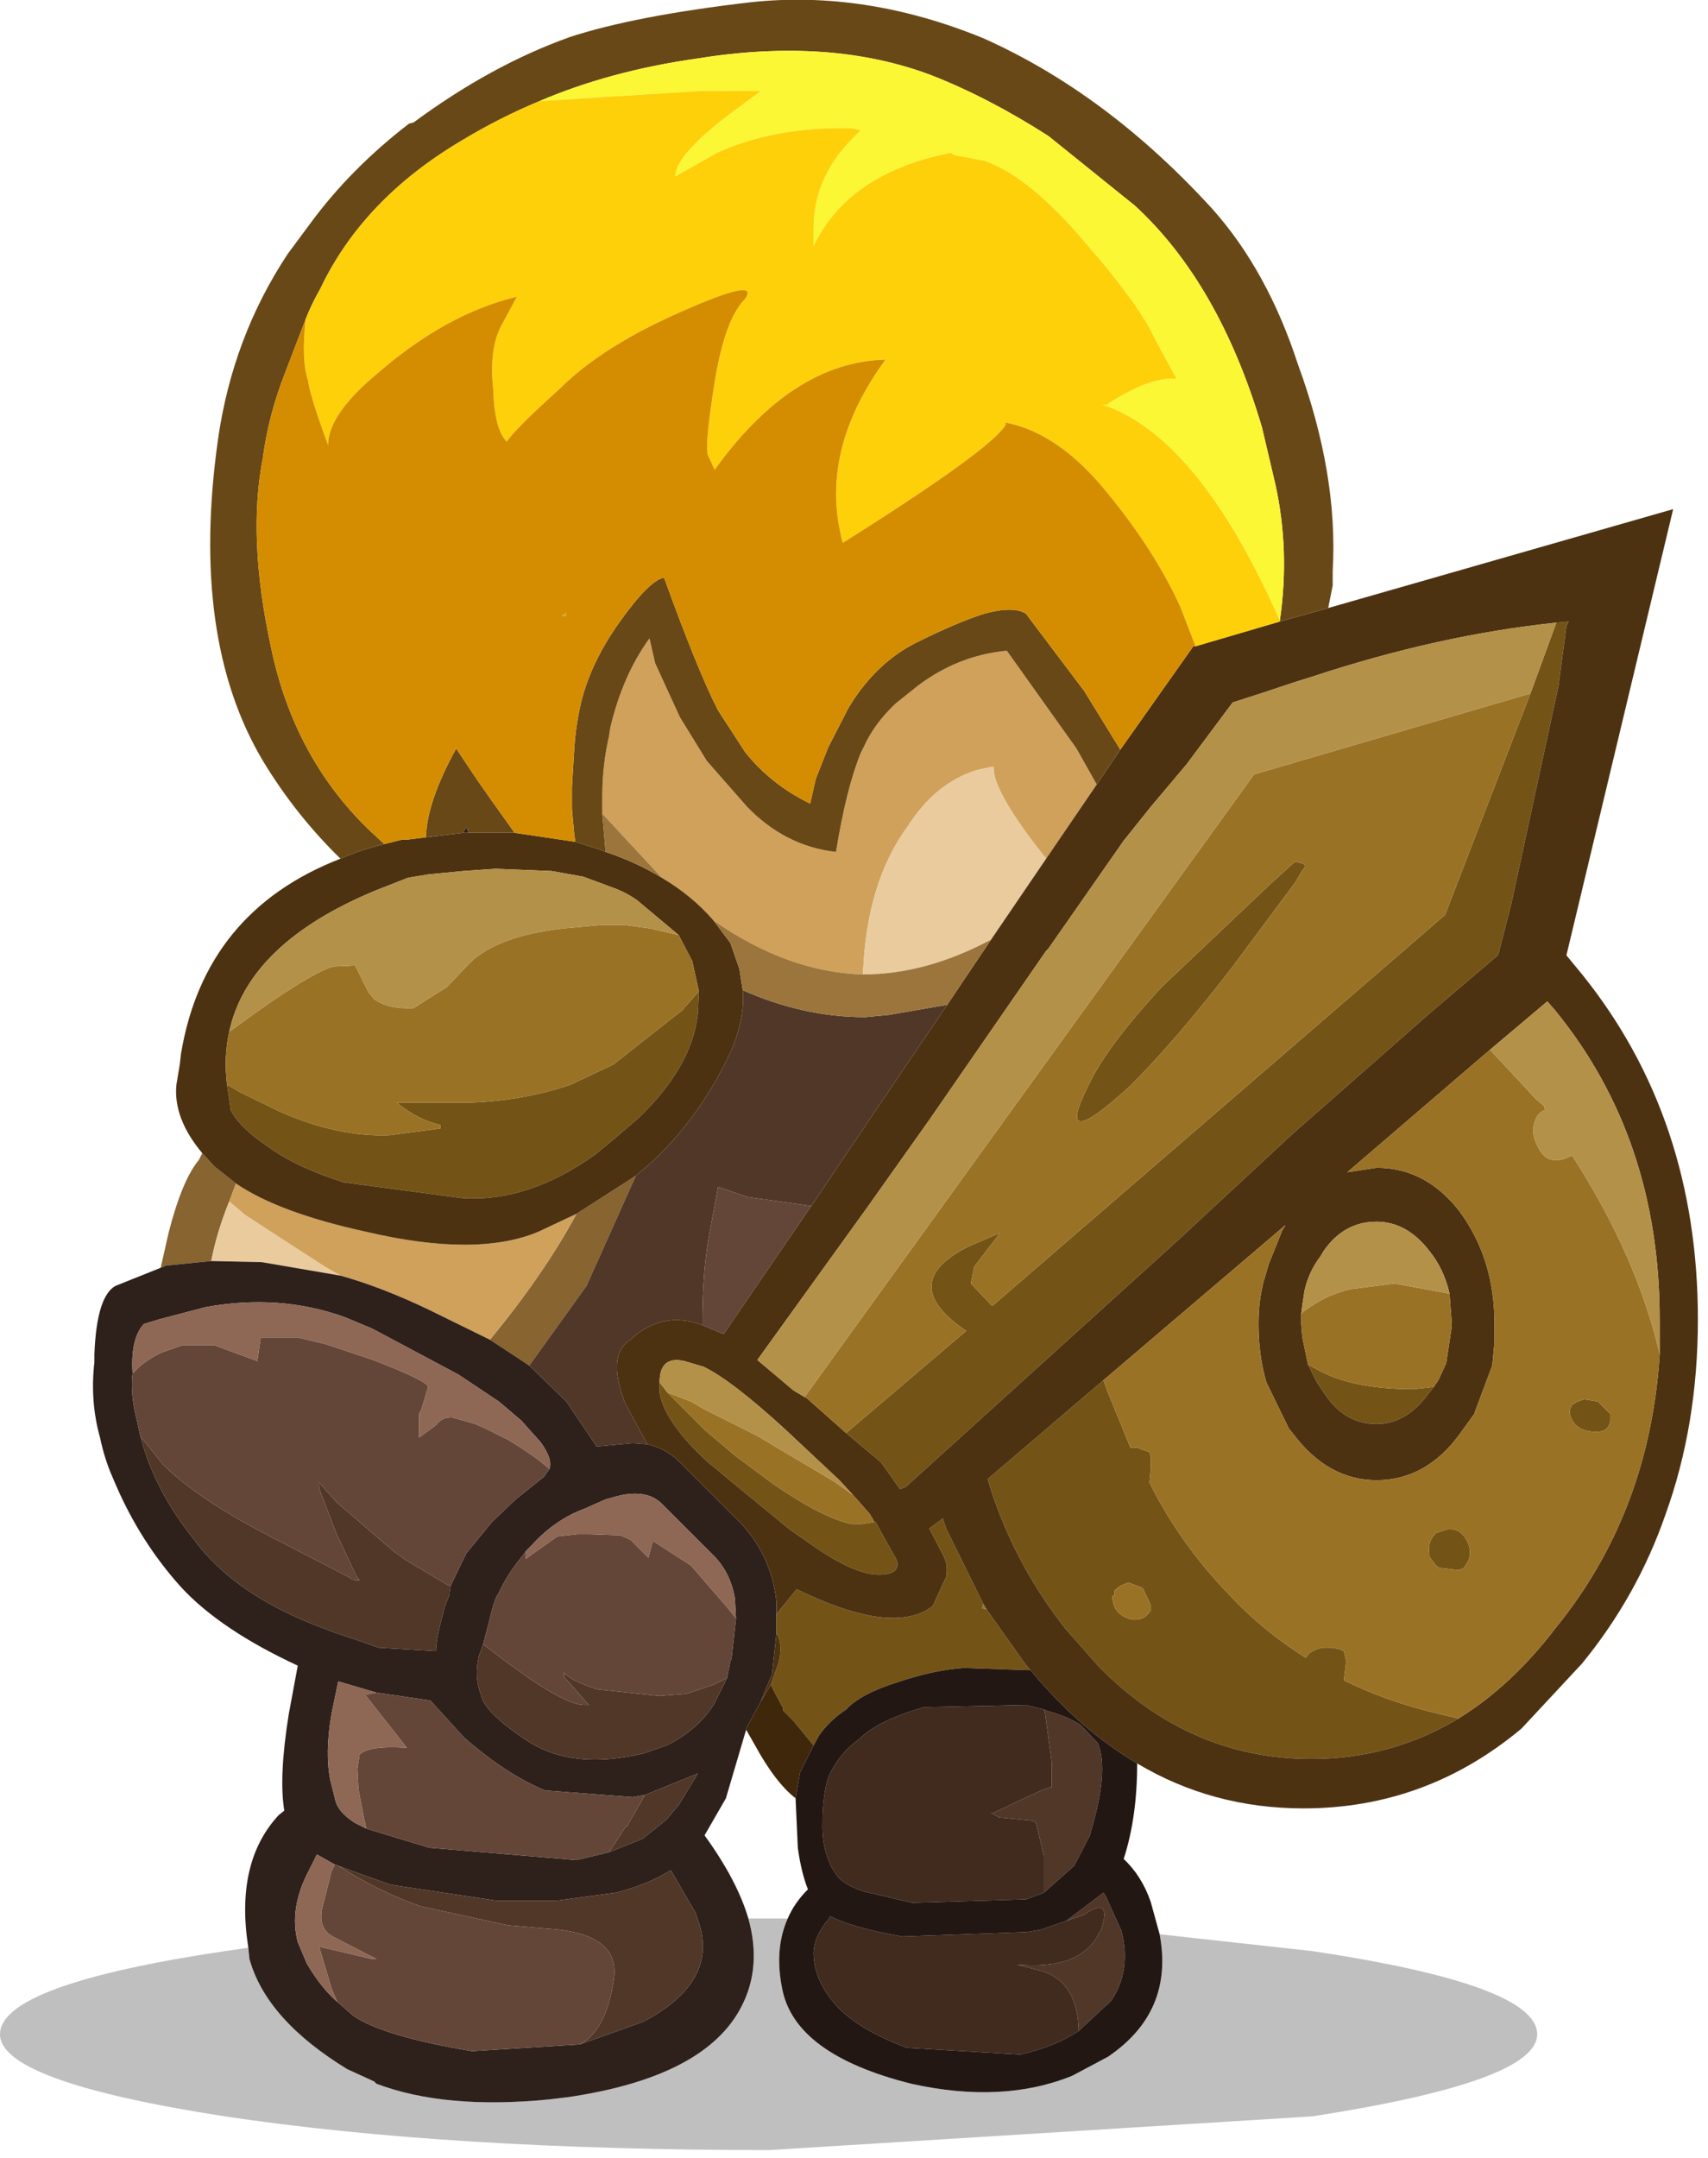 <?xml version="1.0" encoding="utf-8"?>
<svg version="1.1" id="Layer_1"
xmlns="http://www.w3.org/2000/svg"
xmlns:xlink="http://www.w3.org/1999/xlink"
xmlns:author="http://www.sothink.com"
width="76px" height="96px"
xml:space="preserve">
<g id="1028" transform="matrix(1, 0, 0, 1, -5, 1.4)">
<path style="fill:#000000;fill-opacity:0.251" d="M39.8,87.05Q40.35 90 45.55 91.3Q49.6 92.2 52.7 90.95L54.3 90.1Q57.25 88.1 56.6 84.65L63.4 85.4Q73.4 86.9 73.4 89.1Q73.4 91.2 63.4 92.75L39.25 94.25Q25 94.25 15 92.75Q5 91.2 5 89.1Q5 86.9 15 85.4L16.05 85.25L16.1 85.75Q16.85 88.45 20.45 90.65L21.65 91.2L21.75 91.3Q24.8 92.45 29.4 92L30.25 91.9Q36.4 91 38 87.85Q38.9 86.1 38.3 83.95L39.25 83.95L40.05 83.95Q39.45 85.3 39.8 87.05" />
<path style="fill:#876430;fill-opacity:1" d="M14.4,54.7L12.4 54.9L12.15 55L12.5 53.45Q13.1 51.1 13.85 50.2L14 49.9L14.55 50.5L15.5 51.25L15.2 52.05Q14.65 53.4 14.4 54.7M26.8,58.2Q29.15 55.35 30.6 52.7L30.65 52.6L33.3 50.9L33.25 51L31.1 55.8L28.55 59.35L26.8 58.2" />
<path style="fill:#D0A15B;fill-opacity:1" d="M49.25,33.1L49.2 32.7L48.5 32.85Q46.65 33.4 45.4 35.35Q43.55 37.85 43.4 41.95Q40.05 41.85 36.75 39.55Q35.8 38.45 34.45 37.65L31.8 34.8L31.8 34Q31.8 32.65 32.1 31.35L32.15 31Q32.7 28.65 33.9 27L34.15 28.1L35.25 30.5L36.45 32.45L38.25 34.5Q39.95 36.25 42.2 36.5Q42.65 33.7 43.3 32.1L43.45 31.8Q43.9 30.8 44.85 29.9L45.85 29.1Q47.65 27.75 49.8 27.55L52.9 31.9L53.8 33.5L51.55 36.8Q49.55 34.3 49.25 33.1M24.05,56.85Q21.95 55.85 20.15 55.35L19.45 54.95L15.9 52.65L15.2 52.05L15.5 51.25Q17.4 52.55 21.3 53.4Q26.2 54.55 28.95 53.4L30.65 52.6L30.6 52.7Q29.15 55.35 26.8 58.2L24.05 56.85" />
<path style="fill:#E9CB9E;fill-opacity:1" d="M43.4,41.95Q43.55 37.85 45.4 35.35Q46.65 33.4 48.5 32.85L49.2 32.7L49.25 33.1Q49.55 34.3 51.55 36.8L49.1 40.4Q46.2 41.95 43.4 41.95M15.2,52.05L15.9 52.65L19.45 54.95L20.15 55.35L16.65 54.75L14.4 54.7Q14.65 53.4 15.2 52.05" />
<path style="fill:#2E201B;fill-opacity:1" d="M38.2,75.5L38.2 75.55L37.3 78.6L36.35 80.25Q37.8 82.25 38.3 83.95Q38.9 86.1 38 87.85Q36.4 91 30.25 91.9L29.4 92Q24.8 92.45 21.75 91.3L21.65 91.2L20.45 90.65Q16.85 88.45 16.1 85.75L16.05 85.25Q15.45 81.45 17.4 79.35L17.65 79.15Q17.4 77.65 17.85 74.85L18.25 72.7Q14.8 71.1 13.05 69.2Q11.25 67.2 10.15 64.65L10 64.3Q9.65 63.5 9.45 62.55Q9 60.95 9.2 59.2L9.2 58.85Q9.3 56.25 10.15 55.8L12.15 55L12.4 54.9L14.4 54.7L16.65 54.75L20.15 55.35Q21.95 55.85 24.05 56.85L26.8 58.2L28.55 59.35L30.2 60.95L31.55 62.95L33.15 62.8L33.8 62.85Q34.7 63.05 35.35 63.75L37.75 66.15Q39.3 67.65 39.55 69.85L39.55 70.4L39.55 70.75L39.55 71.25L39.35 73.1L39.05 73.8L38.85 74.3L38.2 75.5M25.6,35.65L25.75 35.4L25.85 35.65L25.6 35.65M25.05,69.15L25.75 67.7L26.9 66.3L27.95 65.3L29.2 64.3L29.45 63.95Q29.6 63.5 29.05 62.75L28.2 61.8L27.2 60.95L25.4 59.75L21.55 57.7L20.35 57.2Q17.45 56.15 14.15 56.75L12.05 57.3L11.4 57.5Q10.8 58.15 10.9 59.7Q10.8 60.4 11 61.4L11.25 62.5Q11.85 64.85 13.6 67.05Q15.3 69.4 18.9 70.85L19.95 71.25L20.85 71.55L21.85 71.9L24.4 72.05Q24.4 71.5 24.75 70.25L24.8 70.05L25 69.55L25 69.45L25.05 69.15M37.35,73.25L37.5 72.5L37.55 72.4L37.75 70.6L37.7 69.7Q37.5 68.55 36.75 67.8L35.65 66.7L34.5 65.55L34.45 65.5Q33.7 64.75 32.15 65.25L31.95 65.3L31.05 65.7Q29.7 66.2 28.7 67.3L28.4 67.6L28.3 67.75Q27.55 68.65 27.15 69.55L27.1 69.6L26.95 70L26.5 71.75L26.3 72.3Q26.1 73.2 26.4 74Q26.55 74.8 28.55 76.1Q30.55 77.35 33.65 76.6L34.65 76.25Q36 75.6 36.75 74.45L37.35 73.25M33.7,78.45L33.15 78.55L29.25 78.25Q27.55 77.55 25.65 75.9L24.15 74.25L21.75 73.9L20.05 73.4L19.75 74.85Q19.45 76.6 19.7 77.8L19.9 78.6Q20 79.2 20.8 79.7L21.3 79.95L24.1 80.8L30.65 81.35L32.1 81L33.6 80.4L34.65 79.55L35.2 78.9L36.05 77.5L33.7 78.45M33.6,88.55Q37.05 86.75 36.05 84L35.95 83.7L34.85 81.8Q33.8 82.45 32.4 82.8L29.8 83.15L27.05 83.15L22.4 82.45L20.85 81.9L20.05 81.6L19.9 81.55L19.1 81.1L18.75 81.8Q17.85 83.5 18.25 85L18.65 85.95Q19.3 87.05 20 87.65L20.75 88.3Q22.1 89.2 26 89.85L30.8 89.55L33.6 88.55" />
<path style="fill:#513727;fill-opacity:1" d="M38.25,51.85L36.95 51.4L36.6 53.3Q36.25 55.05 36.25 57.55L35.95 57.45Q34.6 57.05 33.4 57.9L33.05 58.2Q32.1 58.8 32.65 60.55L32.8 61L33.8 62.85L33.15 62.8L31.55 62.95L30.2 60.95L28.55 59.35L31.1 55.8L33.25 51L33.3 50.9L34 50.3Q36.25 48.2 37.6 45.2Q38.15 43.8 38.05 42.65Q40.75 43.85 43.5 43.85L44.55 43.75L47.15 43.3L44.4 47.35L41.1 52.25L38.25 51.85M25,69.45L25 69.55L24.8 70.05L24.75 70.25Q24.4 71.5 24.4 72.05L21.85 71.9L20.85 71.55L19.95 71.25L18.9 70.85Q15.3 69.4 13.6 67.05Q11.85 64.85 11.25 62.5L12.25 63.75Q13.85 65.35 17.4 67.15L20.5 68.75L20.65 68.85L20.8 68.9L21 68.9L20.85 68.7L20.1 67.1L20 66.9L19.25 64.95L19.2 64.75L19.2 64.55L19.55 64.95L20 65.45L22.5 67.6L23.05 68L24.9 69.1L25.05 69.15L25 69.45M36.75,74.45Q36 75.6 34.65 76.25L33.65 76.6Q30.55 77.35 28.55 76.1Q26.55 74.8 26.4 74Q26.1 73.2 26.3 72.3L26.5 71.75L27.55 72.55L28.6 73.3Q30.3 74.45 31 74.45L31.2 74.45L30.1 73.2L30.1 73Q30.35 73.35 31.55 73.75L34.35 74.05L35.55 73.95L36.75 73.55L37.35 73.25L36.75 74.45M36.05,77.5L35.2 78.9L34.65 79.55L33.6 80.4L32.1 81L32.85 79.85L32.9 79.85L33.7 78.45L36.05 77.5M30.8,89.55Q31.95 88.95 32.3 86.75Q32.7 84.6 29.35 84.4L27.6 84.25L23.7 83.4Q21.85 82.75 20.05 81.6L20.85 81.9L22.4 82.45L27.05 83.15L29.8 83.15L32.4 82.8Q33.8 82.45 34.85 81.8L35.95 83.7L36.05 84Q37.05 86.75 33.6 88.55L30.8 89.55M51.45,82.8L51.45 81.15L51.1 79.7L50.95 79.6L49.45 79.45L49.1 79.25L49.2 79.25L50.9 78.45Q51.65 78.1 51.8 78.1L51.8 77L51.5 74.8L51.45 74.65L51.55 74.7Q52.5 74.95 53.1 75.35L53.85 76.15Q54.35 77.35 53.55 80.05L53.5 80.25L52.8 81.6L51.45 82.8M51.4,86.3L50.25 86Q53.1 86.25 53.9 84.6L54 84.45Q54.5 82.9 53.2 83.8L52.45 84.05L54.1 82.8L54.2 82.95L54.9 84.5Q55.35 86.25 54.45 87.6L53 88.95Q52.95 86.8 51.4 86.3" />
<path style="fill:#644638;fill-opacity:1" d="M41.1,52.25L37.2 57.95L36.25 57.55Q36.25 55.05 36.6 53.3L36.95 51.4L38.25 51.85L41.1 52.25M29.2,64.3L27.95 65.3L26.9 66.3L25.75 67.7L25.05 69.15L24.9 69.1L23.05 68L22.5 67.6L20 65.45L19.55 64.95L19.2 64.55L19.2 64.75L19.25 64.95L20 66.9L20.1 67.1L20.85 68.7L21 68.9L20.8 68.9L20.65 68.85L20.5 68.75L17.4 67.15Q13.85 65.35 12.25 63.75L11.25 62.5L11 61.4Q10.8 60.4 10.9 59.7L11.2 59.4Q11.75 58.95 12.25 58.75L13.1 58.45L14.3 58.45L14.55 58.45L16.45 59.15L16.6 58.1L18.25 58.1L19.5 58.4L21.6 59.1Q24.05 60.05 24.05 60.3L23.75 61.3L23.65 61.5L23.65 62.55L24.4 62Q24.65 61.65 25.1 61.65L26.15 61.95L26.6 62.15L27.6 62.65L27.85 62.8Q28.75 63.35 29.45 63.95L29.2 64.3M28.4,67.95L28.6 67.8L29.8 66.95L30.7 66.85L31.25 66.85L32.6 66.9L33.05 67.1L33.65 67.7L33.85 67.9L34.05 67.15L35.75 68.25L37.35 70.1L37.75 70.6L37.55 72.4L37.5 72.5L37.35 73.25L36.75 73.55L35.55 73.95L34.35 74.05L31.55 73.75Q30.35 73.35 30.1 73L30.1 73.2L31.2 74.45L31 74.45Q30.3 74.45 28.6 73.3L27.55 72.55L26.5 71.75L26.95 70L27.1 69.6L27.15 69.55Q27.55 68.65 28.3 67.75L28.4 67.6L28.4 67.95M24.15,74.25L25.65 75.9Q27.55 77.55 29.25 78.25L33.15 78.55L33.7 78.45L32.9 79.85L32.85 79.85L32.1 81L30.65 81.35L24.1 80.8L21.3 79.95L21.2 79.5L20.95 78.2L20.9 77.3L21 76.65Q21.45 76.25 23 76.35L23.1 76.35L21.25 74L21.75 73.9L24.15 74.25M20.05,81.6Q21.85 82.75 23.7 83.4L27.6 84.25L29.35 84.4Q32.7 84.6 32.3 86.75Q31.95 88.95 30.8 89.55L26 89.85Q22.1 89.2 20.75 88.3L20 87.65L19.75 87.05L19.2 85.2L21.55 85.75L21.75 85.75L19.9 84.8L19.65 84.65Q19.1 84.2 19.4 83.25L19.75 81.85L19.9 81.55L20.05 81.6" />
<path style="fill:#745416;fill-opacity:1" d="M48.7,70.15L48.9 70.2L50.6 72.6L50.85 72.9L50.7 72.9L47.9 72.8Q46.5 72.9 44.9 73.45Q43.3 73.95 42.65 74.65Q41.9 75.15 41.45 75.8L41.2 76.25L40.3 75.15L39.85 74.7L39.85 74.6L39.5 73.95L39.3 73.55L39.65 72.55Q39.85 71.75 39.55 71.25L39.55 70.75L39.55 70.4L40.45 69.3Q44.75 71.4 46.5 70.05L47.1 68.75Q47.2 68.2 46.95 67.75L46.35 66.6L46.95 66.15L47.1 66.6L48.75 69.95L48.7 70.15M48,57.8L47.9 57.75Q44.9 55.65 48.1 54.05L49.5 53.45L48.35 54.95L48.2 55.7L49.15 56.7L69.3 39.3L73.1 29.45L74.25 26.3L74.8 26.25L74.7 26.45L74.35 29.1L72.25 38.8L71.7 40.95L71.65 41.1L68.65 43.65L62.45 49.1L61.7 49.8L58.95 52.35L57.5 53.7L45.3 64.75L45.05 64.85L44.2 63.65L43.3 62.9L42.65 62.35L48 57.8M53.45,46.85Q54.25 45.15 56.7 42.5L61.45 38L62.6 36.95Q63.25 37 63 37.25L62.6 37.9L59.85 41.6Q57.35 44.85 55.3 46.9Q51.8 50.1 53.45 46.85M54.1,60L54.3 60.55L55.3 63L55.6 63L55.85 63.1L56.15 63.2L56.2 63.4L56.2 63.45L56.2 64L56.15 64.55L56.35 64.95Q57.7 67.5 59.75 69.6Q61.2 71.15 63.1 72.35L63.25 72.15Q63.65 71.9 63.9 71.9L64.25 71.9L64.55 71.95L64.8 72.05L64.9 72.5L64.8 73.35Q66.7 74.3 69.05 74.85L69.9 75.05Q66.9 76.85 63.35 76.85Q57.95 76.85 53.9 72.75L52.4 71.05Q50.2 68.25 49.1 64.9L48.95 64.4L54.1 60M15.7,47.2L17.45 48.05Q20.05 49.2 22.35 49.1L24.6 48.8L24.6 48.65Q23.55 48.4 22.65 47.65L26 47.65Q28.35 47.55 30.4 46.85L32.3 45.95L35.35 43.55L36.1 42.7L36.05 43.7Q35.8 46.05 33.4 48.35L32.35 49.25L31.5 49.95Q28.5 52.1 25.55 51.9L20.3 51.2Q18.25 50.55 17.05 49.7L16.55 49.35Q15.55 48.6 15.25 47.95L15.25 47.9L15.25 47.85L15.1 46.85L15.7 47.2M34.7,60.55L36.4 62.25L37.7 63.35L39.45 64.65Q41.65 66.15 42.9 66.4L43.35 66.4L43.95 66.3L44.9 68Q45.1 68.65 44.1 68.65Q43.05 68.65 41.3 67.45L40.15 66.65L37.65 64.6L37.05 64.1L36.5 63.65Q34.55 61.85 34.35 60.55L34.35 60.45L34.35 60.1L34.7 60.55M75.2,60.95L75.5 60.85L76.1 60.95L76.65 61.5L76.65 61.85Q76.55 62.3 76.05 62.3Q75.05 62.3 74.85 61.5L74.85 61.3L74.95 61.1L75.2 60.95M68.8,60.3L68.6 60.55Q67.6 61.95 66.25 61.95Q64.8 61.95 63.9 60.55L63.6 60.1L63.45 59.8L63.2 59.3L63.65 59.55L63.95 59.7Q65.45 60.4 67.9 60.4L68.8 60.3M68.6,67.7Q68.5 67.2 68.9 66.8L69.35 66.65Q69.85 66.55 70.15 66.95L70.25 67.1Q70.5 67.55 70.35 68L70.15 68.35L69.9 68.45L69.05 68.35L68.9 68.25L68.6 67.85L68.6 67.7M54.6,69.55L54.5 69.6Q54.5 70.35 55.2 70.6Q55.85 70.8 56.2 70.25L56.2 70L55.85 69.25L55.2 69L54.85 69.15L54.6 69.35L54.6 69.55" />
<path style="fill:#4D3212;fill-opacity:1" d="M50.85,72.9L50.6 72.6L48.9 70.2L48.75 69.95L47.1 66.6L46.95 66.15L46.35 66.6L46.95 67.75Q47.2 68.2 47.1 68.75L46.5 70.05Q44.75 71.4 40.45 69.3L39.55 70.4L39.55 69.85Q39.3 67.65 37.75 66.15L35.35 63.75Q34.7 63.05 33.8 62.85L32.8 61L32.65 60.55Q32.1 58.8 33.05 58.2L33.4 57.9Q34.6 57.05 35.95 57.45L36.25 57.55L37.2 57.95L41.1 52.25L44.4 47.35L47.15 43.3L49.1 40.4L51.55 36.8L53.8 33.5L54.85 31.95L58.1 27.35L58.2 27.35L61.95 26.25L64.1 25.65L79.45 21.25L74.7 41.1L75.4 41.95Q80.55 48.35 80.55 57.3Q80.55 62 79.1 66Q77.85 69.6 75.4 72.6L72.7 75.5Q68.45 79.05 63 79.05Q58.95 79.05 55.6 77.05Q53.05 75.55 50.85 72.9M14,49.9Q12.7 48.35 12.85 46.85L13 45.95L13.05 45.5Q14.1 39.15 20.15 36.8Q21.05 36.4 22.1 36.15L22.9 35.95L23.15 35.95L23.95 35.85L25.6 35.65L25.85 35.65L27.9 35.65L30.6 36.05L31.7 36.4L31.95 36.5Q33.3 36.95 34.45 37.65Q35.8 38.45 36.75 39.55L36.9 39.75L37.5 40.55L37.9 41.7L38.05 42.65Q38.15 43.8 37.6 45.2Q36.25 48.2 34 50.3L33.3 50.9L30.65 52.6L28.95 53.4Q26.2 54.55 21.3 53.4Q17.4 52.55 15.5 51.25L14.55 50.5L14 49.9M40.9,60.8L42.65 62.35L43.3 62.9L44.2 63.65L45.05 64.85L45.3 64.75L57.5 53.7L58.95 52.35L61.7 49.8L62.45 49.1L68.65 43.65L71.65 41.1L71.7 40.95L72.25 38.8L74.35 29.1L74.7 26.45L74.8 26.25L74.25 26.3Q69 26.85 63.4 28.7L62.6 28.95L61.25 29.4L59.85 29.85L57.8 32.6L56.2 34.5L55 36L51.65 40.8L51.55 40.9L47.85 46.25L46.4 48.35L43.6 52.3L38.7 59.1L40.3 60.45L40.8 60.75L40.9 60.8M48.95,64.4L49.1 64.9Q50.2 68.25 52.4 71.05L53.9 72.75Q57.95 76.85 63.35 76.85Q66.9 76.85 69.9 75.05Q72.25 73.6 74.2 71.05Q78.4 65.9 78.85 58.85L78.85 57.3Q78.85 49.25 74.2 43.55L73.85 43.15L71.3 45.3L64.95 50.75L66.25 50.55Q68.45 50.55 69.95 52.5Q71.5 54.6 71.5 57.5L71.5 58.3L71.4 59.35L70.65 61.35L70.6 61.5L69.95 62.4Q68.45 64.45 66.25 64.45Q64.1 64.45 62.55 62.4L62.35 62.15L61.35 60.1Q61 58.9 61 57.5Q61 56.65 61.15 55.95L61.2 55.7L61.45 54.85L62.05 53.35L62.2 53.1L54.1 60L48.95 64.4M35.8,41.35L35.2 40.2L33.35 38.65Q32.85 38.3 32.3 38.1L30.95 37.6L29.55 37.35L27.05 37.25L25.6 37.35L24.05 37.5L23.75 37.55L23.15 37.65L21.75 38.2Q16.05 40.55 15.2 44.5Q14.95 45.6 15.1 46.85L15.25 47.85L15.25 47.9L15.25 47.95Q15.55 48.6 16.55 49.35L17.05 49.7Q18.25 50.55 20.3 51.2L25.55 51.9Q28.5 52.1 31.5 49.95L32.35 49.25L33.4 48.35Q35.8 46.05 36.05 43.7L36.1 42.7L35.8 41.35M43.9,66.3L43.85 66.2L43.7 65.95L42.95 65.1L42.35 64.45L39.95 62.2Q37.55 60 36.3 59.4L35.45 59.15Q34.35 58.9 34.35 60.1L34.35 60.45L34.35 60.55Q34.55 61.85 36.5 63.65L37.05 64.1L37.65 64.6L40.15 66.65L41.3 67.45Q43.05 68.65 44.1 68.65Q45.1 68.65 44.9 68L43.95 66.3L43.9 66.3M38.85,74.3L39.05 73.8L39.35 73.1L39.55 71.25Q39.85 71.75 39.65 72.55L39.3 73.55L38.85 74.3M62.9,57.5L62.95 58.1L63.2 59.3L63.45 59.8L63.6 60.1L63.9 60.55Q64.8 61.95 66.25 61.95Q67.6 61.95 68.6 60.55L68.8 60.3L69 60L69.35 59.25L69.6 57.6L69.6 57.5L69.5 56.15Q69.25 55.05 68.6 54.25Q67.6 52.95 66.25 52.95Q64.8 52.95 63.9 54.25L63.75 54.5Q63.25 55.15 63.05 56L62.95 56.65L62.9 57.05L62.9 57.5" />
<path style="fill:#3F270B;fill-opacity:1" d="M40.6,77.45L40.4 78.6Q39.5 77.9 38.6 76.25L38.2 75.55L38.2 75.5L38.85 74.3L39.3 73.55L39.5 73.95L39.85 74.6L39.85 74.7L40.3 75.15L41.2 76.25L40.6 77.45" />
<path style="fill:#9A7226;fill-opacity:1" d="M48.75,69.95L48.9 70.2L48.7 70.15L48.75 69.95M42.65,62.35L40.9 60.8L40.8 60.75L60.8 33.05L73.1 29.45L69.3 39.3L49.15 56.7L48.2 55.7L48.35 54.95L49.5 53.45L48.1 54.05Q44.9 55.65 47.9 57.75L48 57.8L42.65 62.35M55.3,46.9Q57.35 44.85 59.85 41.6L62.6 37.9L63 37.25Q63.25 37 62.6 36.95L61.45 38L56.7 42.5Q54.25 45.15 53.45 46.85Q51.8 50.1 55.3 46.9M74.2,71.05Q72.25 73.6 69.9 75.05L69.05 74.85Q66.7 74.3 64.8 73.35L64.9 72.5L64.8 72.05L64.55 71.95L64.25 71.9L63.9 71.9Q63.65 71.9 63.25 72.15L63.1 72.35Q61.2 71.15 59.75 69.6Q57.7 67.5 56.35 64.95L56.15 64.55L56.2 64L56.2 63.45L56.2 63.4L56.15 63.2L55.85 63.1L55.6 63L55.3 63L54.3 60.55L54.1 60L62.2 53.1L62.05 53.35L61.45 54.85L61.2 55.7L61.15 55.95Q61 56.65 61 57.5Q61 58.9 61.35 60.1L62.35 62.15L62.55 62.4Q64.1 64.45 66.25 64.45Q68.45 64.45 69.95 62.4L70.6 61.5L70.65 61.35L71.4 59.35L71.5 58.3L71.5 57.5Q71.5 54.6 69.95 52.5Q68.45 50.55 66.25 50.55L64.95 50.75L71.3 45.3L73.3 47.45L73.7 47.8L73.75 48Q73.6 48 73.4 48.25Q73.05 48.9 73.4 49.55Q73.85 50.6 74.95 50Q77.85 54.5 78.85 58.85Q78.4 65.9 74.2 71.05M35.2,40.2L35.8 41.35L36.1 42.7L35.35 43.55L32.3 45.95L30.4 46.85Q28.35 47.55 26 47.65L22.65 47.65Q23.55 48.4 24.6 48.65L24.6 48.8L22.35 49.1Q20.05 49.2 17.45 48.05L15.7 47.2L15.1 46.85Q14.95 45.6 15.2 44.5L15.55 44.25Q18.6 42 19.8 41.6L20.8 41.55L21.4 42.75L21.65 43.05Q22.25 43.5 23.4 43.45L24.9 42.5L25.75 41.6Q26.95 40.25 30.1 39.9L31.75 39.75L32.8 39.75L33.9 39.9L35.2 40.2M42.95,65.1L43.7 65.95L43.85 66.2L43.9 66.3L43.95 66.3L43.35 66.4L42.9 66.4Q41.65 66.15 39.45 64.65L37.7 63.35L36.4 62.25L34.7 60.55L35.75 60.95L36.35 61.3L38.65 62.45L42.1 64.5L42.95 65.1M74.95,61.1L74.85 61.3L74.85 61.5Q75.05 62.3 76.05 62.3Q76.55 62.3 76.65 61.85L76.65 61.5L76.1 60.95L75.5 60.85L75.2 60.95L74.95 61.1M67.9,60.4Q65.45 60.4 63.95 59.7L63.65 59.55L63.2 59.3L62.95 58.1L62.9 57.5L62.9 57.05L63 56.95L63.2 56.8L63.6 56.55Q64.25 56.15 65.1 55.95L67.05 55.7L69.5 56.15L69.6 57.5L69.6 57.6L69.35 59.25L69 60L68.8 60.3L67.9 60.4M68.6,67.85L68.9 68.25L69.05 68.35L69.9 68.45L70.15 68.35L70.35 68Q70.5 67.55 70.25 67.1L70.15 66.95Q69.85 66.55 69.35 66.65L68.9 66.8Q68.5 67.2 68.6 67.7L68.6 67.85M54.6,69.35L54.85 69.15L55.2 69L55.85 69.25L56.2 70L56.2 70.25Q55.85 70.8 55.2 70.6Q54.5 70.35 54.5 69.6L54.6 69.55L54.6 69.35" />
<path style="fill:#412B1E;fill-opacity:1" d="M51.5,74.8L51.8 77L51.8 78.1Q51.65 78.1 50.9 78.45L49.2 79.25L49.1 79.25L49.45 79.45L50.95 79.6L51.1 79.7L51.45 81.15L51.45 82.8L50.65 83.1L50.55 83.1L45.6 83.25L43.45 82.75Q42.55 82.45 42.25 82.05L42.05 81.75Q41.55 80.85 41.6 79.6L41.6 79.4Q41.65 78.1 41.95 77.45L42.1 77.2Q42.5 76.5 43.25 75.95Q44.05 75.15 46.1 74.55L50.65 74.45L51.45 74.65L51.5 74.8M53,88.95Q51.95 89.65 50.4 90L45.35 89.7Q43.1 88.85 42.15 87.75Q41.2 86.65 41.2 85.45Q41.25 84.7 41.85 84L41.95 83.85Q42.9 84.35 45.15 84.75L50.7 84.55L51.3 84.45L52.45 84.05L53.2 83.8Q54.5 82.9 54 84.45L53.9 84.6Q53.1 86.25 50.25 86L51.4 86.3Q52.95 86.8 53 88.95" />
<path style="fill:#231713;fill-opacity:1" d="M40.4,78.6L40.6 77.45L41.2 76.25L41.45 75.8Q41.9 75.15 42.65 74.65Q43.3 73.95 44.9 73.45Q46.5 72.9 47.9 72.8L50.7 72.9L50.85 72.9Q53.05 75.55 55.6 77.05Q55.6 79.45 55 81.3Q55.8 82.05 56.2 83.2L56.6 84.65Q57.25 88.1 54.3 90.1L52.7 90.95Q49.6 92.2 45.55 91.3Q40.35 90 39.8 87.05Q39.45 85.3 40.05 83.95Q40.35 83.25 40.95 82.65Q40.65 81.9 40.5 80.8L40.4 78.6M52.8,81.6L53.5 80.25L53.55 80.05Q54.35 77.35 53.85 76.15L53.1 75.35Q52.5 74.95 51.55 74.7L51.45 74.65L50.65 74.45L46.1 74.55Q44.05 75.15 43.25 75.95Q42.5 76.5 42.1 77.2L41.95 77.45Q41.65 78.1 41.6 79.4L41.6 79.6Q41.55 80.85 42.05 81.75L42.25 82.05Q42.55 82.45 43.45 82.75L45.6 83.25L50.55 83.1L50.65 83.1L51.45 82.8L52.8 81.6M51.3,84.45L50.7 84.55L45.15 84.75Q42.9 84.35 41.95 83.85L41.85 84Q41.25 84.7 41.2 85.45Q41.2 86.65 42.15 87.75Q43.1 88.85 45.35 89.7L50.4 90Q51.95 89.65 53 88.95L54.45 87.6Q55.35 86.25 54.9 84.5L54.2 82.95L54.1 82.8L52.45 84.05L51.3 84.45" />
<path style="fill:#B49148;fill-opacity:1" d="M73.1,29.45L60.8 33.05L40.8 60.75L40.3 60.45L38.7 59.1L43.6 52.3L46.4 48.35L47.85 46.25L51.55 40.9L51.65 40.8L55 36L56.2 34.5L57.8 32.6L59.85 29.85L61.25 29.4L62.6 28.95L63.4 28.7Q69 26.85 74.25 26.3L73.1 29.45M73.85,43.15L74.2 43.55Q78.85 49.25 78.85 57.3L78.85 58.85Q77.85 54.5 74.95 50Q73.85 50.6 73.4 49.55Q73.05 48.9 73.4 48.25Q73.6 48 73.75 48L73.7 47.8L73.3 47.45L71.3 45.3L73.85 43.15M33.9,39.9L32.8 39.75L31.75 39.75L30.1 39.9Q26.95 40.25 25.75 41.6L24.9 42.5L23.4 43.45Q22.25 43.5 21.65 43.05L21.4 42.75L20.8 41.55L19.8 41.6Q18.6 42 15.55 44.25L15.2 44.5Q16.05 40.55 21.75 38.2L23.15 37.65L23.75 37.55L24.05 37.5L25.6 37.35L27.05 37.25L29.55 37.35L30.95 37.6L32.3 38.1Q32.85 38.3 33.35 38.65L35.2 40.2L33.9 39.9M42.1,64.5L38.65 62.45L36.35 61.3L35.75 60.95L34.7 60.55L34.35 60.1Q34.35 58.9 35.45 59.15L36.3 59.4Q37.55 60 39.95 62.2L42.35 64.45L42.95 65.1L42.1 64.5M67.05,55.7L65.1 55.95Q64.25 56.15 63.6 56.55L63.2 56.8L63 56.95L62.9 57.05L62.95 56.65L63.05 56Q63.25 55.15 63.75 54.5L63.9 54.25Q64.8 52.95 66.25 52.95Q67.6 52.95 68.6 54.25Q69.25 55.05 69.5 56.15L67.05 55.7" />
<path style="fill:#8E6755;fill-opacity:1" d="M11.4,57.5L12.05 57.3L14.15 56.75Q17.45 56.15 20.35 57.2L21.55 57.7L25.4 59.75L27.2 60.95L28.2 61.8L29.05 62.75Q29.6 63.5 29.45 63.95Q28.75 63.35 27.85 62.8L27.6 62.65L26.6 62.15L26.15 61.95L25.1 61.65Q24.65 61.65 24.4 62L23.65 62.55L23.65 61.5L23.75 61.3L24.05 60.3Q24.05 60.05 21.6 59.1L19.5 58.4L18.25 58.1L16.6 58.1L16.45 59.15L14.55 58.45L14.3 58.45L13.1 58.45L12.25 58.75Q11.75 58.95 11.2 59.4L10.9 59.7Q10.8 58.15 11.4 57.5M37.75,70.6L37.35 70.1L35.75 68.25L34.05 67.15L33.85 67.9L33.65 67.7L33.05 67.1L32.6 66.9L31.25 66.85L30.7 66.85L29.8 66.95L28.6 67.8L28.4 67.95L28.4 67.6L28.7 67.3Q29.7 66.2 31.05 65.7L31.95 65.3L32.15 65.25Q33.7 64.75 34.45 65.5L34.5 65.55L35.65 66.7L36.75 67.8Q37.5 68.55 37.7 69.7L37.75 70.6M20.8,79.7Q20 79.2 19.9 78.6L19.7 77.8Q19.45 76.6 19.75 74.85L20.05 73.4L21.75 73.9L21.25 74L23.1 76.35L23 76.35Q21.45 76.25 21 76.65L20.9 77.3L20.95 78.2L21.2 79.5L21.3 79.95L20.8 79.7M18.65,85.95L18.25 85Q17.85 83.5 18.75 81.8L19.1 81.1L19.9 81.55L19.75 81.85L19.4 83.25Q19.1 84.2 19.65 84.65L19.9 84.8L21.75 85.75L21.55 85.75L19.2 85.2L19.75 87.05L20 87.65Q19.3 87.05 18.65 85.95" />
<path style="fill:#694817;fill-opacity:1" d="M61.95,26.25L61.95 26.2Q62.4 23.1 61.75 20.15L61.15 17.6Q59.25 11.2 55.5 7.75L51.65 4.65Q49 2.95 46.45 1.95Q41.95 0.25 36.05 1.2Q32.15 1.75 29 3.1Q27.2 3.85 25.55 4.85Q21.15 7.45 19.25 11.45Q18.85 12.15 18.6 12.8L17.7 15.15Q16.95 17.05 16.7 18.95Q16 22.5 17.05 27.35Q18.05 32.25 21.4 35.5L22.1 36.15Q21.05 36.4 20.15 36.8Q18.15 34.85 16.7 32.45Q13.45 27 14.7 18.15Q15.35 13.6 17.8 9.9L18.8 8.55Q20.6 6.1 23.2 4.1L23.4 4.05Q26.85 1.5 30.35 0.25Q33.25 -0.7 38.4 -1.3Q43.5 -1.85 48.75 0.3Q54.25 2.75 58.95 7.9Q61.4 10.65 62.75 14.8Q64.55 19.7 64.3 24L64.3 24.65L64.1 25.65L61.95 26.25M31.7,36.4L30.6 36.05L30.55 35.7L30.45 34.6L30.45 33.6L30.55 31.95Q30.6 31.05 30.8 30.1Q31.2 28.2 32.55 26.3Q33.9 24.4 34.55 24.3Q36.05 28.45 36.95 30.2L38.15 32.05Q39.3 33.5 41.05 34.35L41.3 33.25L41.85 31.85L42.75 30.1L43 29.7Q44.15 28 45.75 27.2Q47.55 26.3 48.8 25.9Q50.1 25.55 50.65 25.9L53.25 29.35L54.85 31.95L53.8 33.5L52.9 31.9L49.8 27.55Q47.65 27.75 45.85 29.1L44.85 29.9Q43.9 30.8 43.45 31.8L43.3 32.1Q42.65 33.7 42.2 36.5Q39.95 36.25 38.25 34.5L36.45 32.45L35.25 30.5L34.15 28.1L33.9 27Q32.7 28.65 32.15 31L32.1 31.35Q31.8 32.65 31.8 34L31.8 34.8L31.95 36.5L31.7 36.4M23.95,35.85Q24 34.25 25.3 31.9L26.2 33.25L26.9 34.25L27.9 35.65L25.85 35.65L25.75 35.4L25.6 35.65L23.95 35.85" />
<path style="fill:#FBF734;fill-opacity:1" d="M61.65,25.55Q58.15 17.95 54.05 16.6L54.25 16.6Q56.15 15.35 57.35 15.45L56.4 13.7Q55.7 12.15 53.25 9.35Q50.8 6.45 48.8 5.75L47.45 5.5L47.3 5.4Q42.75 6.3 41.2 9.55L41.2 8.75Q41.2 6.3 43.3 4.4L42.85 4.3L42.5 4.3Q39.3 4.3 36.9 5.4L35.05 6.45Q35.05 5.5 37.5 3.65L38.85 2.65L36.15 2.65L29 3.1Q32.15 1.75 36.05 1.2Q41.95 0.25 46.45 1.95Q49 2.95 51.65 4.65L55.5 7.75Q59.25 11.2 61.15 17.6L61.75 20.15Q62.4 23.1 61.95 26.2L61.65 25.55" />
<path style="fill:#FED009;fill-opacity:1" d="M58.2,27.35L57.5 25.55Q56.35 23.05 54.25 20.5Q52.1 17.85 49.75 17.4L49.75 17.5Q49.1 18.6 42.5 22.75Q41.4 18.7 44.4 14.6Q40.25 14.7 36.8 19.5L36.5 18.85Q36.35 18.4 36.8 15.6Q37.25 12.8 38.15 11.9Q38.85 10.9 35.35 12.45Q31.8 14 29.9 15.9Q27.9 17.7 27.55 18.25Q27 17.7 26.95 15.95Q26.75 14.15 27.3 13.1L28 11.8Q24.85 12.55 21.75 15.25Q19.6 17.05 19.6 18.4Q18.8 16.25 18.7 15.5Q18.4 14.6 18.6 12.8Q18.85 12.15 19.25 11.45Q21.15 7.45 25.55 4.85Q27.2 3.85 29 3.1L36.15 2.65L38.85 2.65L37.5 3.65Q35.05 5.5 35.05 6.45L36.9 5.4Q39.3 4.3 42.5 4.3L42.85 4.3L43.3 4.4Q41.2 6.3 41.2 8.75L41.2 9.55Q42.75 6.3 47.3 5.4L47.45 5.5L48.8 5.75Q50.8 6.45 53.25 9.35Q55.7 12.15 56.4 13.7L57.35 15.45Q56.15 15.35 54.25 16.6L54.05 16.6Q58.15 17.95 61.65 25.55L61.95 26.2L61.95 26.25L58.2 27.35" />
<path style="fill:#D48D01;fill-opacity:1" d="M27.9,35.65L26.9 34.25L26.2 33.25L25.3 31.9Q24 34.25 23.95 35.85L23.15 35.95L22.9 35.95L22.1 36.15L21.4 35.5Q18.05 32.25 17.05 27.35Q16 22.5 16.7 18.95Q16.95 17.05 17.7 15.15L18.6 12.8Q18.4 14.6 18.7 15.5Q18.8 16.25 19.6 18.4Q19.6 17.05 21.75 15.25Q24.85 12.55 28 11.8L27.3 13.1Q26.75 14.15 26.95 15.95Q27 17.7 27.55 18.25Q27.9 17.7 29.9 15.9Q31.8 14 35.35 12.45Q38.85 10.9 38.15 11.9Q37.25 12.8 36.8 15.6Q36.35 18.4 36.5 18.85L36.8 19.5Q40.25 14.7 44.4 14.6Q41.4 18.7 42.5 22.75Q49.1 18.6 49.75 17.5L49.75 17.4Q52.1 17.85 54.25 20.5Q56.35 23.05 57.5 25.55L58.2 27.35L58.1 27.35L54.85 31.95L53.25 29.35L50.65 25.9Q50.1 25.55 48.8 25.9Q47.55 26.3 45.75 27.2Q44.15 28 43 29.7L42.75 30.1L41.85 31.85L41.3 33.25L41.05 34.35Q39.3 33.5 38.15 32.05L36.95 30.2Q36.05 28.45 34.55 24.3Q33.9 24.4 32.55 26.3Q31.2 28.2 30.8 30.1Q30.6 31.05 30.55 31.95L30.45 33.6L30.45 34.6L30.55 35.7L30.6 36.05L27.9 35.65M30,26L30.2 26L30.2 25.85L30 26" />
<path style="fill:#9C753C;fill-opacity:1" d="M37.9,41.7L37.5 40.55L36.9 39.75L36.75 39.55Q40.05 41.85 43.4 41.95Q46.2 41.95 49.1 40.4L47.15 43.3L44.55 43.75L43.5 43.85Q40.75 43.85 38.05 42.65L37.9 41.7M31.95,36.5L31.8 34.8L34.45 37.65Q33.3 36.95 31.95 36.5" />
<path style="fill:#C6A831;fill-opacity:1" d="M30.2,25.85L30.2 26L30 26L30.2 25.85" />
</g>
</svg>
